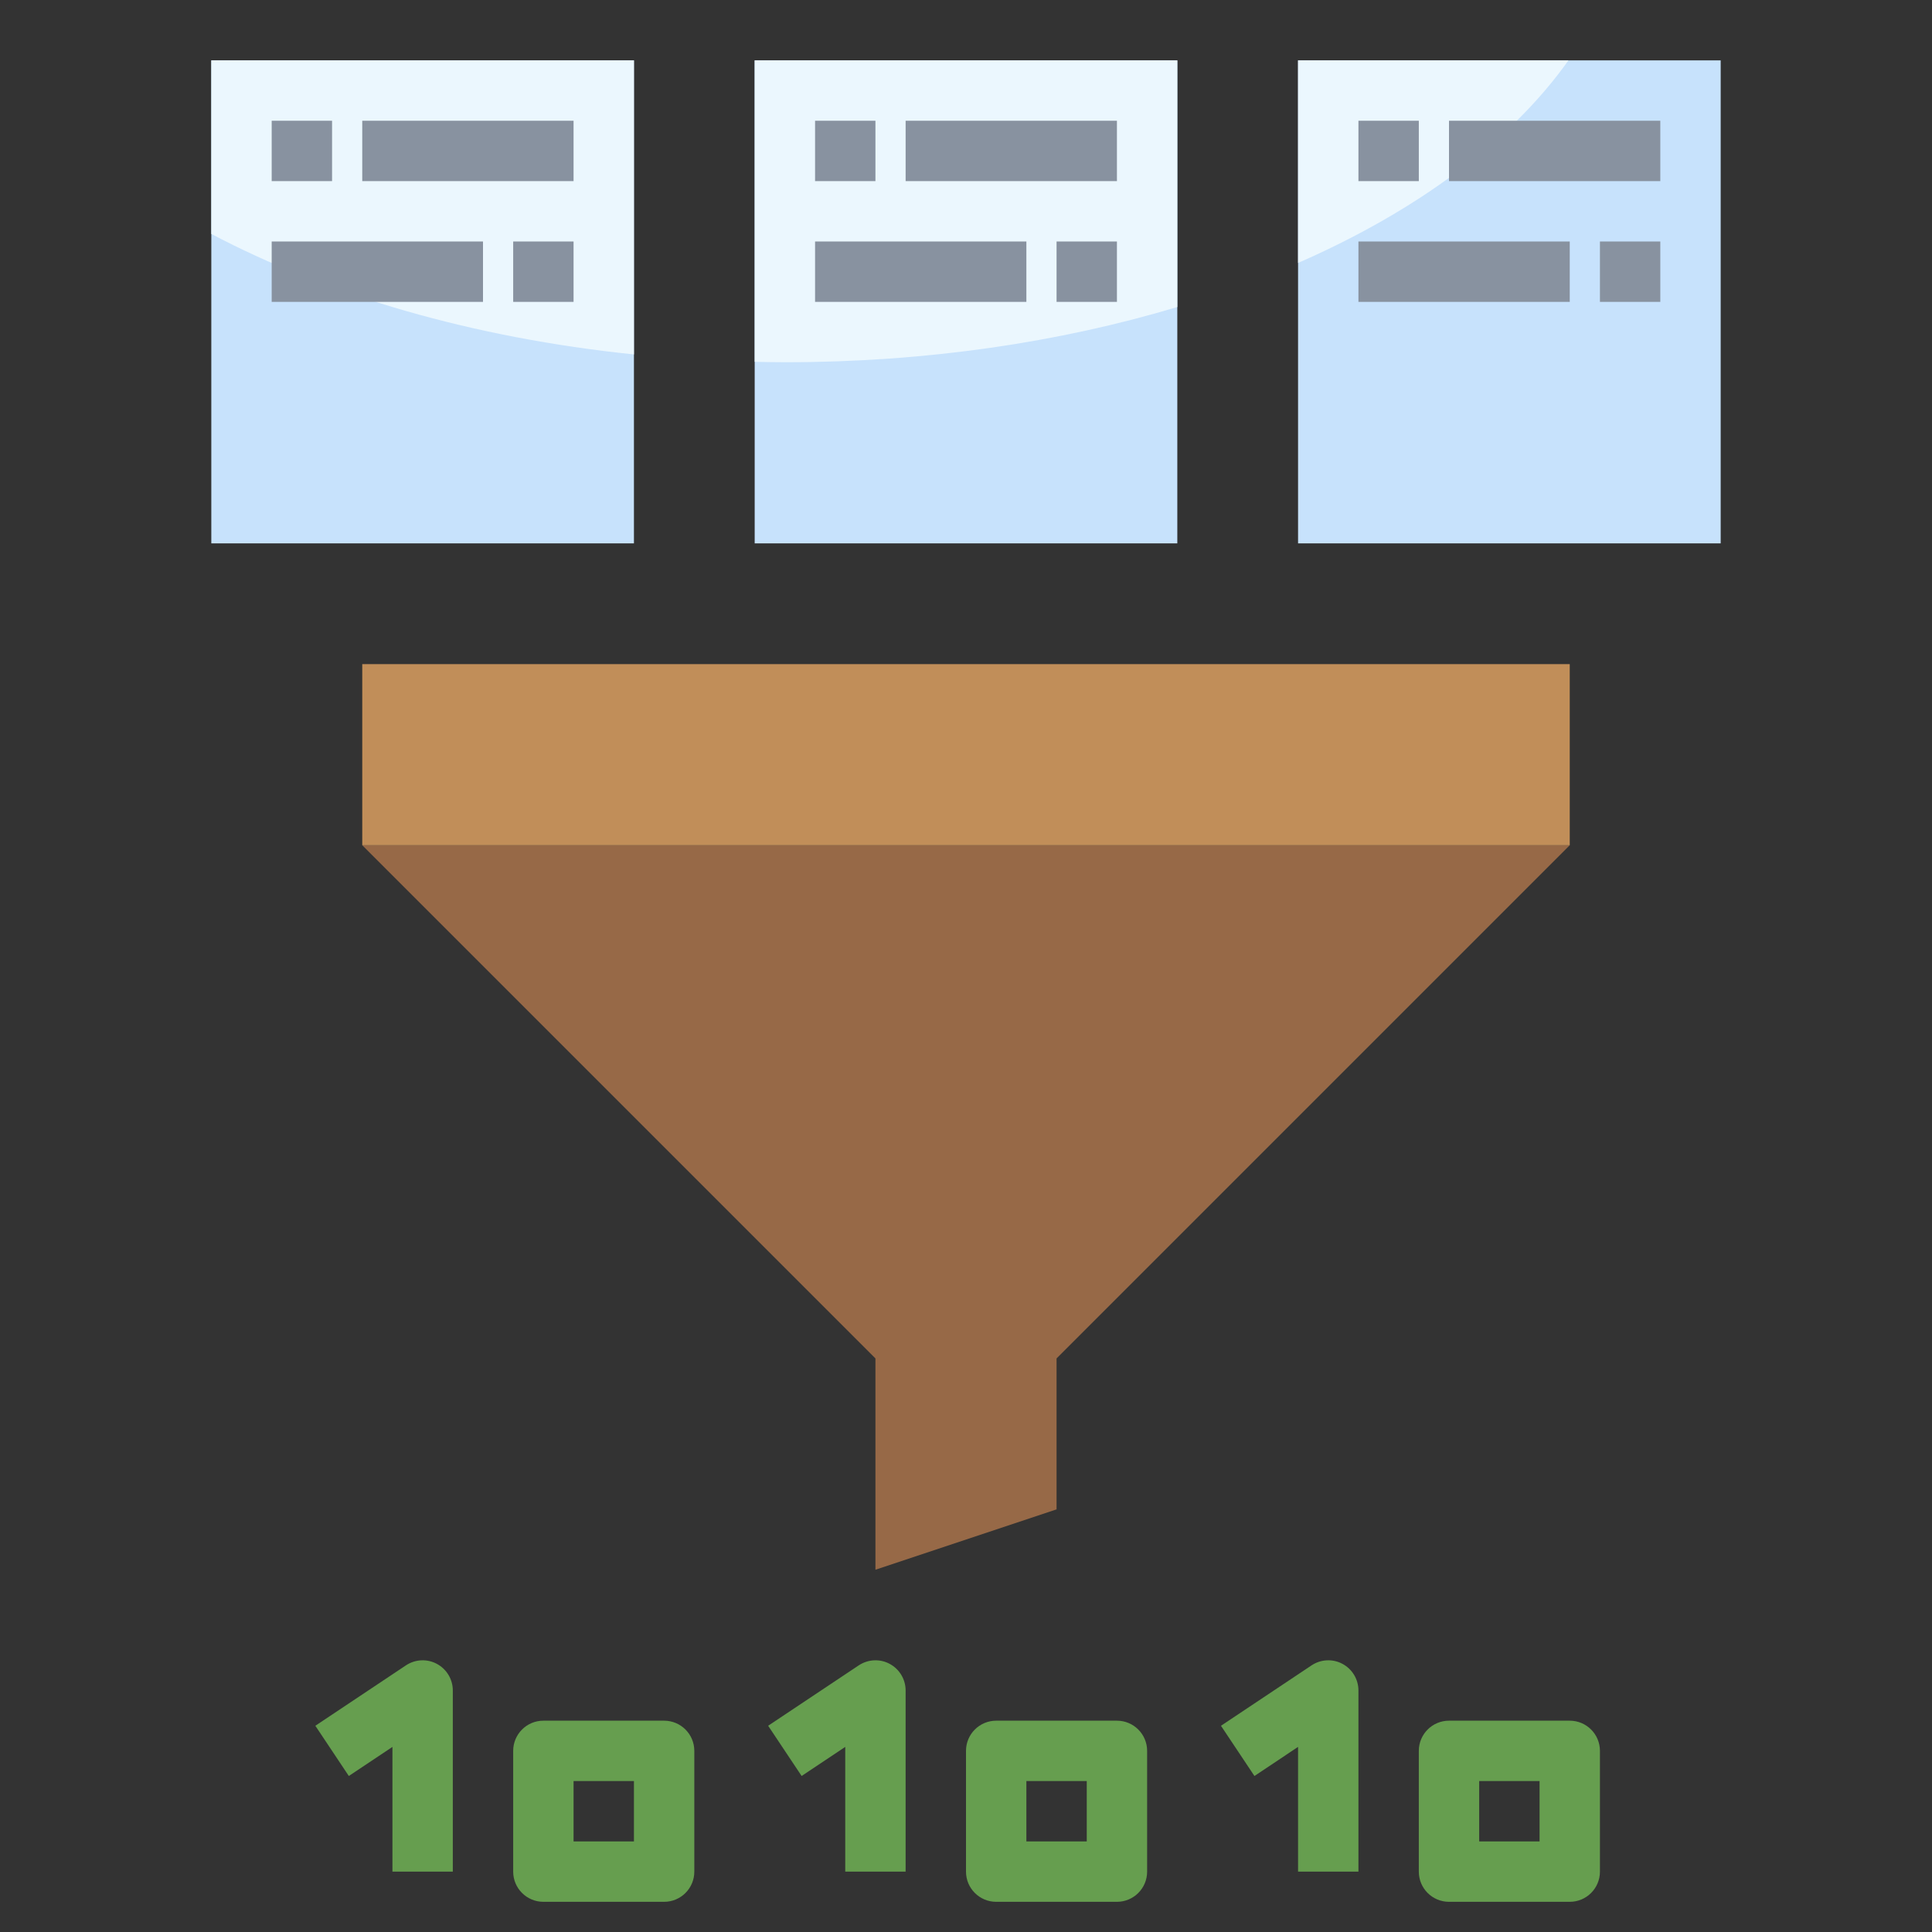 <svg id="Layer_3" enable-background="new 0 0 64 64" height="512" viewBox="0 0 64 64" width="512" xmlns="http://www.w3.org/2000/svg"><rect x="0" y="0" width="64" height="64" fill="#333333" stroke="none"/><g><g fill="#c7e2fc"><path d="m7 2h14v16h-14z"/><path d="m25 2h14v16h-14z"/><path d="m43 2h14v16h-14z"/></g><path d="m7 7.749c3.83 2.023 8.651 3.44 14 3.992v-9.741h-14z" fill="#ebf7fe"/><path d="m25 11.986c.333.006.665.014 1 .014 4.694 0 9.114-.663 13-1.83v-8.17h-14z" fill="#ebf7fe"/><path d="m43 8.71c3.947-1.726 7.064-4.039 8.957-6.71h-8.957z" fill="#ebf7fe"/><path d="m12 28 17 17v7l6-2v-5l17-17" fill="#976947"/><path d="m12 22h40v6h-40z" fill="#c18e59"/><g><path d="m15 62h-2v-4.132l-1.445.964-1.109-1.664 3-2c.307-.204.701-.225 1.026-.05.325.174.528.513.528.882z" fill="#669e4f"/></g><g><path d="m22 63h-4c-.552 0-1-.447-1-1v-4c0-.553.448-1 1-1h4c.552 0 1 .447 1 1v4c0 .553-.448 1-1 1zm-3-2h2v-2h-2z" fill="#669e4f"/></g><g><path d="m30 62h-2v-4.132l-1.445.964-1.109-1.664 3-2c.307-.204.702-.225 1.026-.05.325.174.528.513.528.882z" fill="#669e4f"/></g><g><path d="m37 63h-4c-.552 0-1-.447-1-1v-4c0-.553.448-1 1-1h4c.552 0 1 .447 1 1v4c0 .553-.448 1-1 1zm-3-2h2v-2h-2z" fill="#669e4f"/></g><g><path d="m45 62h-2v-4.132l-1.445.964-1.109-1.664 3-2c.307-.204.701-.225 1.026-.05.325.174.528.513.528.882z" fill="#669e4f"/></g><g><path d="m52 63h-4c-.552 0-1-.447-1-1v-4c0-.553.448-1 1-1h4c.552 0 1 .447 1 1v4c0 .553-.448 1-1 1zm-3-2h2v-2h-2z" fill="#669e4f"/></g><g><path d="m9 4h2v2h-2z" fill="#8892a0"/></g><g><path d="m12 4h7v2h-7z" fill="#8892a0"/></g><g><path d="m17 8h2v2h-2z" fill="#8892a0"/></g><g><path d="m9 8h7v2h-7z" fill="#8892a0"/></g><g><path d="m27 4h2v2h-2z" fill="#8892a0"/></g><g><path d="m30 4h7v2h-7z" fill="#8892a0"/></g><g><path d="m35 8h2v2h-2z" fill="#8892a0"/></g><g><path d="m27 8h7v2h-7z" fill="#8892a0"/></g><g><path d="m45 4h2v2h-2z" fill="#8892a0"/></g><g><path d="m48 4h7v2h-7z" fill="#8892a0"/></g><g><path d="m53 8h2v2h-2z" fill="#8892a0"/></g><g><path d="m45 8h7v2h-7z" fill="#8892a0"/></g></g></svg>